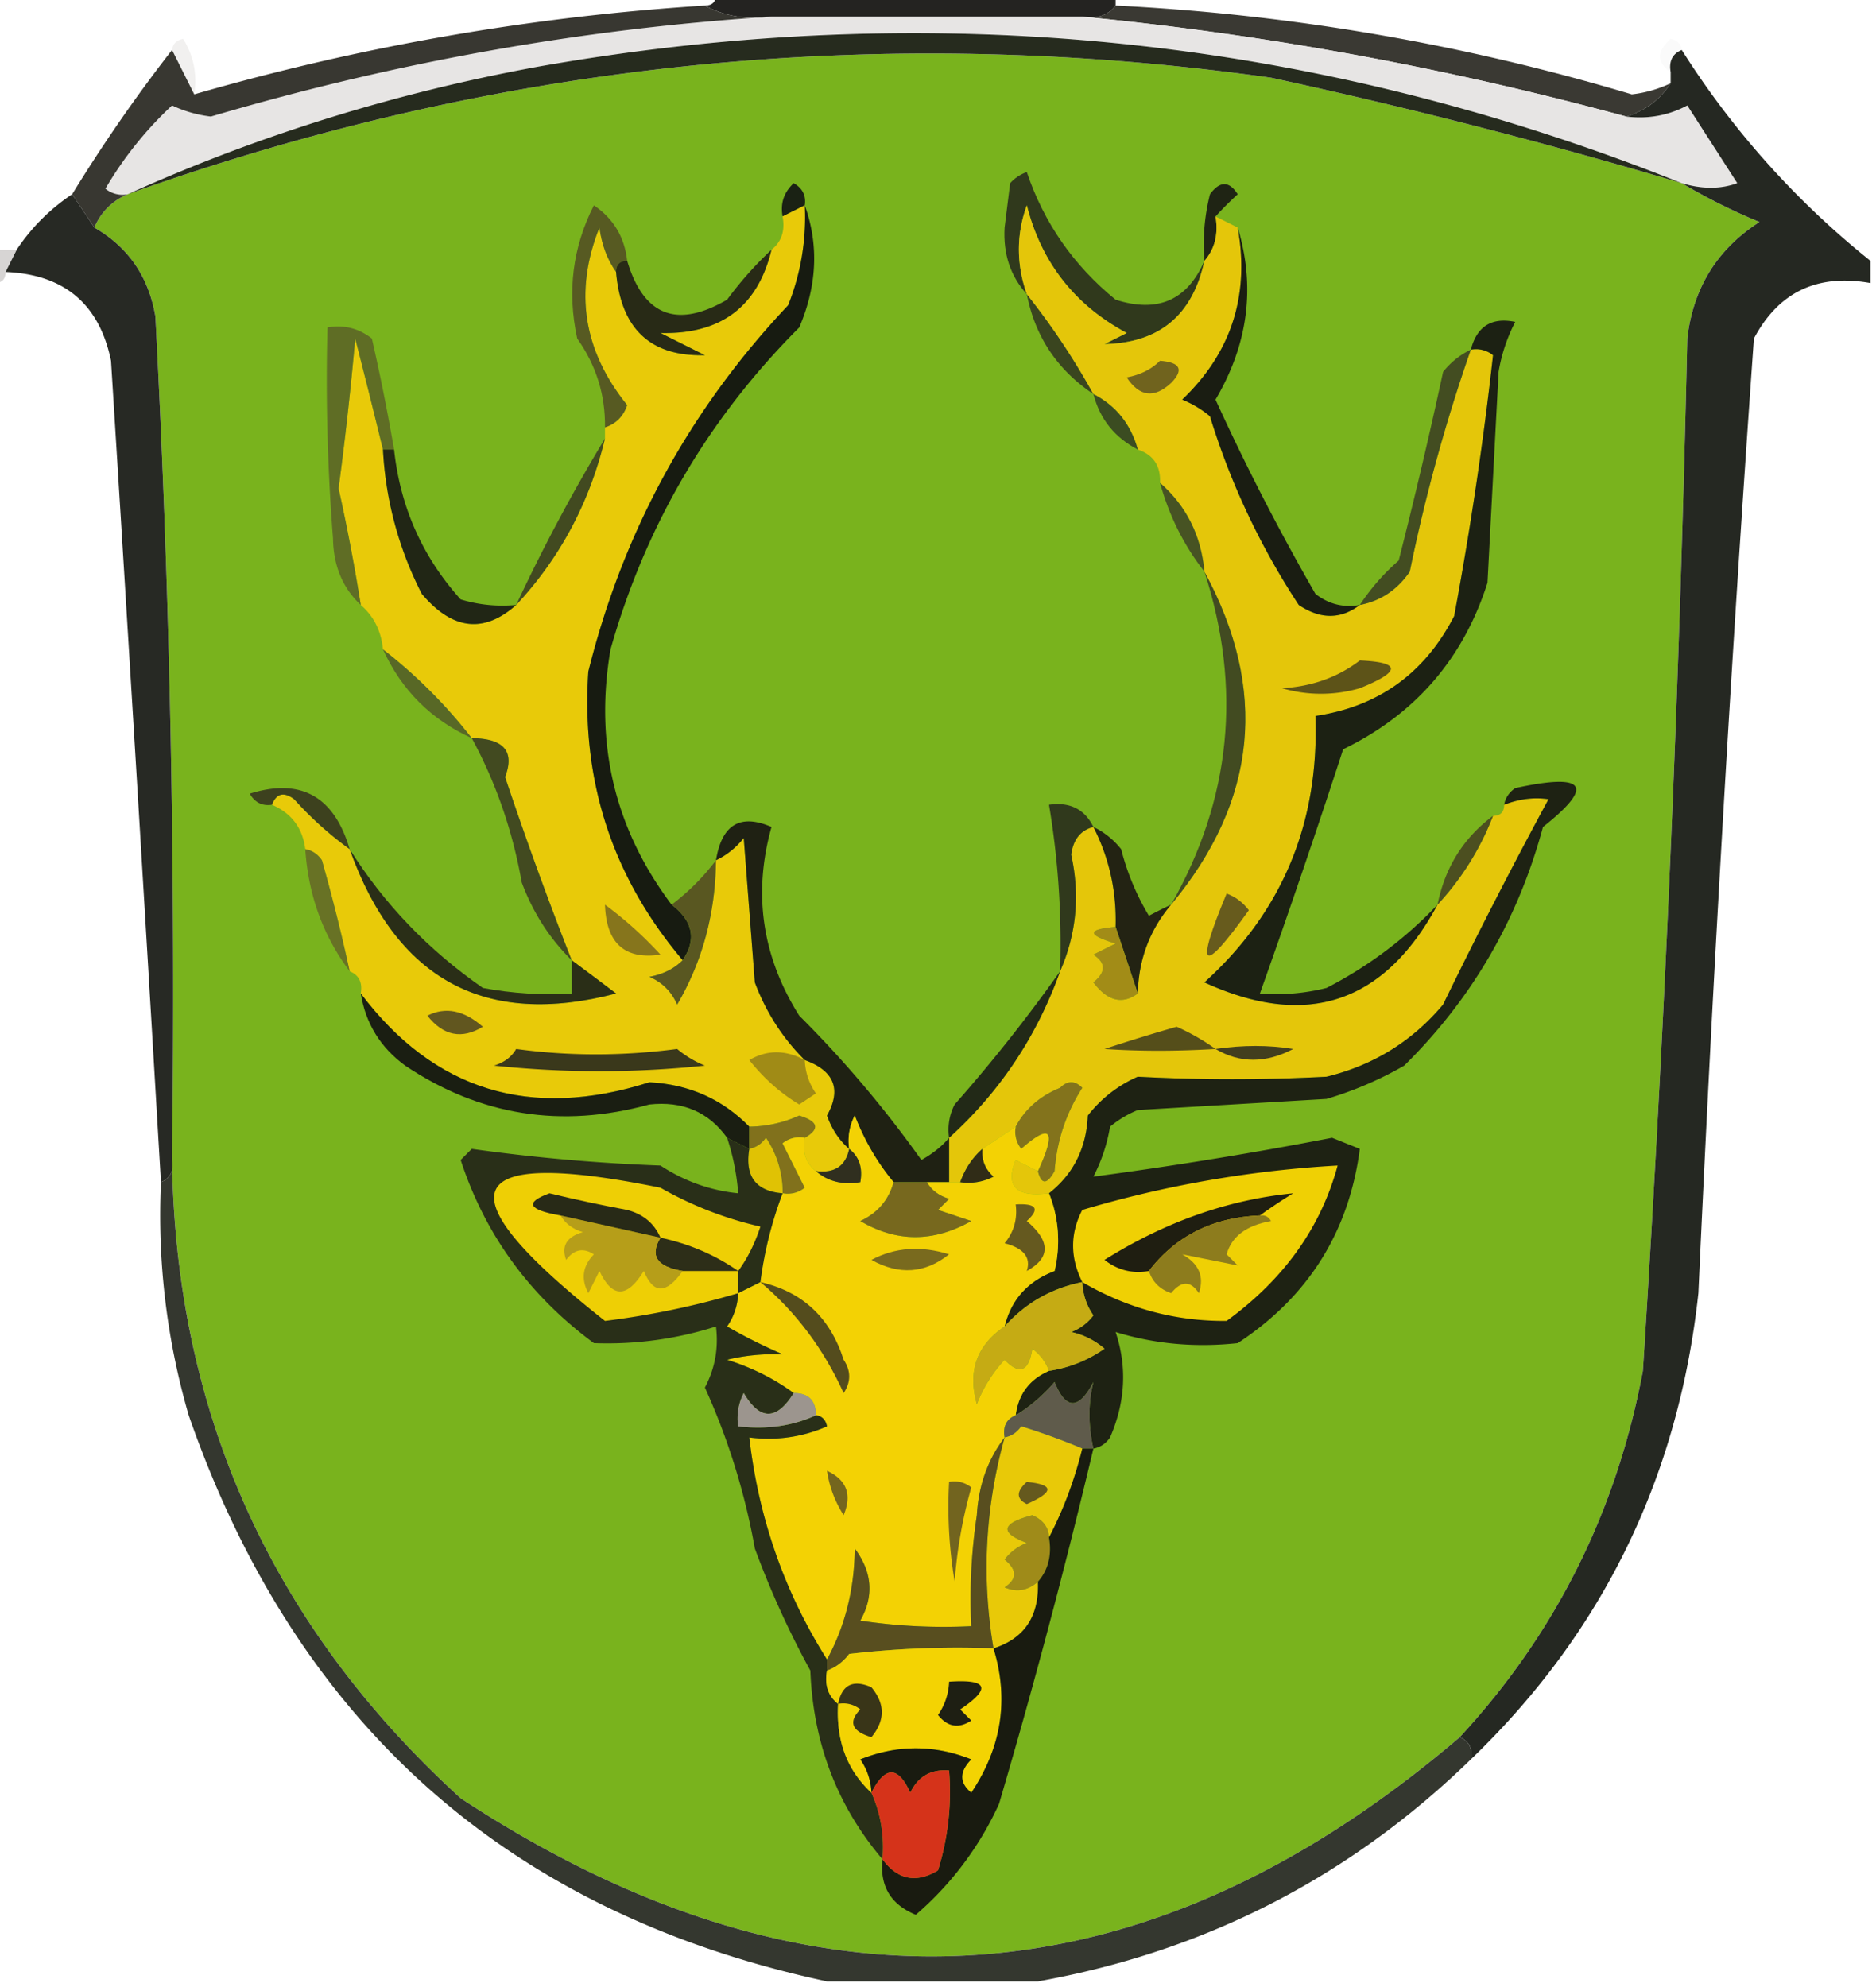 <svg xmlns="http://www.w3.org/2000/svg" width="169" height="179" style="shape-rendering:geometricPrecision;text-rendering:geometricPrecision;image-rendering:optimizeQuality;fill-rule:evenodd;clip-rule:evenodd"><path style="opacity:.997" fill="#242321" d="M64.5-.5h36v1c-.709.904-1.709 1.237-3 1h-28c-2.235.295-4.235-.039-6-1 .667 0 1-.333 1-1z"/><path style="opacity:1" fill="#3a3933" d="M100.5.5a196.306 196.306 0 0 1 46.5 8 10.979 10.979 0 0 0 3.5-1c-.948 1.478-2.281 2.478-4 3-16.202-4.405-32.535-7.405-49-9 1.291.237 2.291-.096 3-1z"/><path style="opacity:.118" fill="#d9d6d5" d="M151.5 4.5c-.838.342-1.172 1.008-1 2-1.276-.886-1.276-1.886 0-3 .607.124.94.457 1 1z"/><path style="opacity:1" fill="#e7e5e4" d="M69.5 1.5h28c16.465 1.595 32.798 4.595 49 9 1.967.24 3.801-.094 5.5-1l4.5 7c-1.503.552-3.169.552-5 0C118.336 3.235 84.003-.265 48.5 6c-12.897 2.357-25.23 6.19-37 11.5a2.428 2.428 0 0 1-2-.5 32.992 32.992 0 0 1 6-7.5c1.107.522 2.274.855 3.5 1 16.639-4.91 33.472-7.91 50.5-9z"/><path style="opacity:.188" fill="#b6b0ae" d="M15.5 4.5c.06-.543.393-.876 1-1 .952 1.545 1.285 3.212 1 5l-2-4z"/><path style="opacity:1" fill="#79b31d" d="M151.5 16.5a53.46 53.46 0 0 0 7 3.5c-3.811 2.45-5.977 5.95-6.5 10.5a2237.678 2237.678 0 0 1-4 93c-2.377 12.677-7.877 23.677-16.5 33-28.541 24.348-58.54 26.181-90 5.5-16.997-15.488-25.664-34.655-26-57.5a1152.37 1152.37 0 0 0-1.5-76c-.611-3.57-2.444-6.237-5.5-8 .6-1.4 1.6-2.4 3-3C44.947 5.543 79.28 2.043 114.5 7a501.361 501.361 0 0 1 37 9.5z"/><path style="opacity:1" fill="#262b1e" d="M151.5 16.5a501.361 501.361 0 0 0-37-9.5c-35.22-4.957-69.553-1.457-103 10.5 11.77-5.31 24.103-9.143 37-11.5 35.503-6.265 69.836-2.765 103 10.5z"/><path style="opacity:.998" fill="#252822" d="M151.5 4.5a77.033 77.033 0 0 0 17 19v2c-4.78-.86-8.28.808-10.5 5a3403.143 3403.143 0 0 0-5 86c-1.802 16.602-8.635 30.602-20.5 42 .172-.992-.162-1.658-1-2 8.623-9.323 14.123-20.323 16.5-33a2237.678 2237.678 0 0 0 4-93c.523-4.55 2.689-8.05 6.5-10.5a53.46 53.46 0 0 1-7-3.5c1.831.552 3.497.552 5 0l-4.5-7c-1.699.906-3.533 1.24-5.5 1 1.719-.522 3.052-1.522 4-3v-1c-.172-.992.162-1.658 1-2z"/><path style="opacity:.98" fill="#34332d" d="M63.5.5c1.765.961 3.765 1.295 6 1-17.028 1.09-33.861 4.09-50.5 9a11.251 11.251 0 0 1-3.5-1 32.992 32.992 0 0 0-6 7.5 2.428 2.428 0 0 0 2 .5c-1.4.6-2.4 1.6-3 3l-2-3a142.032 142.032 0 0 1 9-13l2 4a214.402 214.402 0 0 1 46-8z"/><path style="opacity:.997" fill="#272924" d="m6.5 17.5 2 3c3.056 1.763 4.889 4.43 5.5 8a1152.37 1152.37 0 0 1 1.5 76c.172.992-.162 1.658-1 2a19466.1 19466.1 0 0 0-4.5-74c-1.053-5.117-4.22-7.784-9.5-8l1-2c1.333-2 3-3.667 5-5z"/><path style="opacity:1" fill="#1a2214" d="m72.5 18.5-2 1c-.219-1.175.114-2.175 1-3 .797.457 1.13 1.124 1 2z"/><path style="opacity:1" fill="#1f2414" d="M109.5 19.5c.268 1.599-.066 2.932-1 4a18.452 18.452 0 0 1 .5-6c.893-1.211 1.726-1.211 2.5 0a30.968 30.968 0 0 0-2 2z"/><path style="opacity:1" fill="#e8ca09" d="M72.5 18.5a21.345 21.345 0 0 1-1.5 9c-8.864 9.391-14.864 20.391-18 33-.658 9.86 2.175 18.526 8.5 26-.763.768-1.763 1.268-3 1.5 1.167.5 2 1.333 2.5 2.5 2.286-3.898 3.452-8.232 3.5-13 .958-.453 1.792-1.12 2.5-2l1 13c1.012 2.702 2.512 5.035 4.5 7 2.655.966 3.322 2.633 2 5 .442 1.239 1.11 2.239 2 3-.321 1.548-1.321 2.215-3 2-.904-.709-1.237-1.709-1-3 1.385-.802 1.218-1.469-.5-2-1.44.648-2.94.981-4.5 1-2.423-2.48-5.423-3.814-9-4-10.733 3.416-19.4.75-26-8 .172-.992-.162-1.658-1-2a163.344 163.344 0 0 0-2.5-10c-.383-.556-.883-.89-1.5-1-.238-1.904-1.238-3.238-3-4 .397-1.025 1.063-1.192 2-.5a31.444 31.444 0 0 0 5 4.5c4.203 11.764 12.203 16.097 24 13a493.061 493.061 0 0 0-4-3 341.876 341.876 0 0 1-6-16.5c.89-2.306-.11-3.473-3-3.5-2.333-3-5-5.667-8-8-.16-1.653-.826-2.986-2-4-.558-3.51-1.224-7.01-2-10.5A308.88 308.88 0 0 0 32 30.5a844.288 844.288 0 0 1 2.5 10 32.09 32.09 0 0 0 3.5 13c2.75 3.254 5.584 3.588 8.5 1 3.955-4.24 6.622-9.24 8-15v-1c.978-.311 1.645-.978 2-2-3.964-4.917-4.797-10.25-2.5-16 .21 1.558.71 2.892 1.5 4 .435 5.13 3.102 7.63 8 7.5l-4-2c5.43.134 8.763-2.366 10-7.5.904-.709 1.237-1.709 1-3l2-1z"/><path style="opacity:.471" fill="#aba5a4" d="M-.5 22.5h2l-1 2c0 .667-.333 1-1 1v-3z"/><path style="opacity:1" fill="#30391c" d="M108.5 23.5c-1.063 4.901-4.063 7.401-9 7.5l2-1c-4.692-2.524-7.692-6.357-9-11.5-.95 2.626-.95 5.293 0 8-1.472-1.617-2.139-3.617-2-6l.5-4c.414-.457.914-.79 1.5-1 1.546 4.584 4.213 8.418 8 11.5 3.793 1.22 6.46.053 8-3.5z"/><path style="opacity:1" fill="#575a22" d="M56.5 23.5c-.667 0-1 .333-1 1-.79-1.108-1.29-2.442-1.5-4-2.297 5.75-1.464 11.083 2.5 16-.355 1.022-1.022 1.689-2 2 .04-2.925-.793-5.591-2.5-8-.921-4.211-.421-8.211 1.5-12 1.762 1.189 2.762 2.855 3 5z"/><path style="opacity:1" fill="#282a16" d="M69.5 22.5c-1.237 5.134-4.57 7.634-10 7.5l4 2c-4.898.13-7.565-2.37-8-7.5 0-.667.333-1 1-1 1.48 4.956 4.48 6.123 9 3.5a32.614 32.614 0 0 1 4-4.5z"/><path style="opacity:1" fill="#3a451f" d="M92.5 26.5a64.27 64.27 0 0 1 6 9c-3.254-2.177-5.254-5.177-6-9z"/><path style="opacity:1" fill="#e4c60a" d="M108.5 23.5c.934-1.068 1.268-2.401 1-4l2 1c1.09 6.113-.577 11.28-5 15.5.916.374 1.75.874 2.5 1.5a66.148 66.148 0 0 0 8 17c1.943 1.307 3.777 1.307 5.5 0 1.871-.359 3.371-1.359 4.5-3a155.08 155.08 0 0 1 5.5-20 2.427 2.427 0 0 1 2 .5 322.189 322.189 0 0 1-3.5 23.5c-2.651 5.157-6.818 8.157-12.5 9 .347 9.647-2.986 17.647-10 24 9.208 4.227 16.208 1.894 21-7a24.763 24.763 0 0 0 5-8c.667 0 1-.333 1-1 1.347-.528 2.681-.695 4-.5a480.225 480.225 0 0 0-9.5 18.5c-2.778 3.307-6.278 5.474-10.5 6.5-5.686.3-11.353.3-17 0a11.529 11.529 0 0 0-4.5 3.5c-.139 2.945-1.306 5.279-3.5 7-2.962.383-3.962-.617-3-3 .683.363 1.35.696 2 1 .31 1.238.81 1.238 1.5 0 .21-2.734 1.044-5.234 2.5-7.5-.667-.667-1.333-.667-2 0-1.819.74-3.152 1.907-4 3.5l-3 2c-.901.79-1.568 1.79-2 3h-1v-4c4.574-4.14 7.907-9.14 10-15 1.473-3.354 1.806-6.854 1-10.5.184-1.376.85-2.209 2-2.5 1.429 2.808 2.095 5.808 2 9-2.597.22-2.597.72 0 1.5l-2 1c1.14.741 1.14 1.575 0 2.5 1.275 1.689 2.608 2.022 4 1 .072-3.052 1.072-5.72 3-8 7.766-9.355 8.766-19.355 3-30-.294-3.254-1.627-5.92-4-8 .073-1.527-.594-2.527-2-3-.636-2.295-1.969-3.961-4-5a64.27 64.27 0 0 0-6-9c-.95-2.707-.95-5.374 0-8 1.308 5.143 4.308 8.976 9 11.5l-2 1c4.937-.099 7.937-2.599 9-7.5z"/><path style="opacity:1" fill="#5f6d25" d="M35.5 40.5h-1a844.288 844.288 0 0 0-2.5-10A308.88 308.88 0 0 1 30.5 44c.776 3.49 1.442 6.99 2 10.5-1.63-1.526-2.463-3.526-2.5-6a180.95 180.95 0 0 1-.5-19c1.478-.262 2.811.071 4 1 .76 3.32 1.426 6.654 2 10z"/><path style="opacity:1" fill="#70631e" d="M104.5 32.5c1.837.14 2.17.806 1 2-1.517 1.41-2.851 1.244-4-.5 1.237-.232 2.237-.732 3-1.5z"/><path style="opacity:1" fill="#1a1d12" d="M111.5 20.5c1.614 5.333.947 10.5-2 15.5a207.94 207.94 0 0 0 9 17.5c1.189.929 2.522 1.262 4 1-1.723 1.307-3.557 1.307-5.5 0a66.148 66.148 0 0 1-8-17 9.465 9.465 0 0 0-2.5-1.5c4.423-4.22 6.09-9.387 5-15.5z"/><path style="opacity:1" fill="#3b4c21" d="M98.5 35.5c2.031 1.039 3.364 2.705 4 5-2.087-1.085-3.42-2.751-4-5z"/><path style="opacity:1" fill="#424a20" d="M54.5 39.5c-1.378 5.76-4.045 10.76-8 15a160.785 160.785 0 0 1 8-15z"/><path style="opacity:1" fill="#475323" d="M104.5 43.5c2.373 2.08 3.706 4.746 4 8-1.841-2.349-3.174-5.015-4-8z"/><path style="opacity:1" fill="#212615" d="M34.5 40.5h1c.556 5.175 2.556 9.675 6 13.5 1.634.493 3.3.66 5 .5-2.916 2.588-5.75 2.254-8.5-1a32.09 32.09 0 0 1-3.5-13z"/><path style="opacity:1" fill="#434d21" d="M132.5 31.5a155.08 155.08 0 0 0-5.5 20c-1.129 1.641-2.629 2.641-4.5 3a19.565 19.565 0 0 1 3.5-4 463.07 463.07 0 0 0 4-17c.708-.88 1.542-1.547 2.5-2z"/><path style="opacity:1" fill="#1c2113" d="M129.5 81.5c-4.792 8.894-11.792 11.227-21 7 7.014-6.353 10.347-14.353 10-24 5.682-.843 9.849-3.843 12.5-9a322.189 322.189 0 0 0 3.5-23.5 2.427 2.427 0 0 0-2-.5c.552-2.109 1.886-2.942 4-2.5a15.252 15.252 0 0 0-1.5 4.5l-1 19c-2.182 6.85-6.516 11.85-13 15a851.092 851.092 0 0 1-7.5 22 18.437 18.437 0 0 0 6-.5 37.053 37.053 0 0 0 10-7.5z"/><path style="opacity:1" fill="#586826" d="M34.5 58.5c3 2.333 5.667 5 8 8-3.667-1.667-6.333-4.333-8-8z"/><path style="opacity:1" fill="#5d5318" d="M122.5 59.5c3.736.16 3.736.993 0 2.5a12.5 12.5 0 0 1-7 0c2.691-.156 5.024-.99 7-2.5z"/><path style="opacity:1" fill="#424b21" d="M108.5 51.5c5.766 10.645 4.766 20.645-3 30 5.403-9.486 6.403-19.486 3-30z"/><path style="opacity:1" fill="#171b11" d="M72.5 18.5c1.274 3.574 1.107 7.24-.5 11-8.182 8.184-13.849 17.85-17 29-1.456 8.509.378 16.175 5.5 23 1.932 1.476 2.265 3.143 1 5-6.325-7.474-9.158-16.14-8.5-26 3.136-12.609 9.136-23.609 18-33a21.345 21.345 0 0 0 1.5-9z"/><path style="opacity:1" fill="#3d411e" d="M31.5 76.5a31.444 31.444 0 0 1-5-4.5c-.937-.692-1.603-.525-2 .5-.876.13-1.543-.203-2-1 4.593-1.436 7.593.23 9 5z"/><path style="opacity:1" fill="#4c4f20" d="M134.5 73.5a24.763 24.763 0 0 1-5 8c.669-3.349 2.336-6.016 5-8z"/><path style="opacity:1" fill="#687225" d="M27.5 76.5c.617.11 1.117.444 1.5 1a163.344 163.344 0 0 1 2.5 10c-2.39-3.19-3.723-6.856-4-11z"/><path style="opacity:1" fill="#424a20" d="M42.5 66.5c2.89.027 3.89 1.194 3 3.5a341.876 341.876 0 0 0 6 16.5c-1.974-1.928-3.474-4.261-4.5-7-.82-4.646-2.32-8.98-4.5-13z"/><path style="opacity:1" fill="#232313" d="M98.5 74.5c.958.453 1.792 1.12 2.5 2a22.215 22.215 0 0 0 2.5 6c.683-.363 1.35-.696 2-1-1.928 2.28-2.928 4.948-3 8l-2-6c.095-3.192-.571-6.192-2-9z"/><path style="opacity:1" fill="#86751c" d="M54.5 81.5a34.505 34.505 0 0 1 5 4.5c-3.221.477-4.888-1.023-5-4.5z"/><path style="opacity:1" fill="#675b1d" d="M110.5 80.5c.789.283 1.456.783 2 1.5-4.214 5.907-4.881 5.407-2-1.5z"/><path style="opacity:1" fill="#30391c" d="M98.5 74.5c-1.15.291-1.816 1.124-2 2.5.806 3.646.473 7.146-1 10.5a75.84 75.84 0 0 0-1-15c1.88-.27 3.213.396 4 2z"/><path style="opacity:1" fill="#a28c17" d="m100.5 83.5 2 6c-1.392 1.022-2.725.689-4-1 1.14-.925 1.14-1.759 0-2.5l2-1c-2.597-.78-2.597-1.28 0-1.5z"/><path style="opacity:1" fill="#1f2113" d="M85.5 102.5v4h-5c-1.457-1.742-2.624-3.742-3.5-6a4.932 4.932 0 0 0-.5 3c-.89-.761-1.558-1.761-2-3 1.322-2.367.655-4.034-2-5-1.988-1.965-3.488-4.298-4.5-7l-1-13c-.708.88-1.542 1.547-2.5 2 .521-3.22 2.188-4.22 5-3-1.683 6.009-.85 11.676 2.5 17a100.61 100.61 0 0 1 11 13c1.011-.556 1.844-1.222 2.5-2z"/><path style="opacity:1" fill="#2a2e17" d="M31.5 76.5c3.095 4.93 7.095 9.097 12 12.5 2.646.497 5.313.664 8 .5v-3c1.315.976 2.648 1.976 4 3-11.797 3.097-19.797-1.236-24-13z"/><path style="opacity:1" fill="#595721" d="M64.5 77.5c-.048 4.768-1.214 9.102-3.5 13-.5-1.167-1.333-2-2.5-2.5 1.237-.232 2.237-.732 3-1.5 1.265-1.857.932-3.524-1-5a20.23 20.23 0 0 0 4-4z"/><path style="opacity:1" fill="#61561f" d="M38.5 91.5c1.625-.825 3.292-.492 5 1-1.897 1.152-3.564.819-5-1z"/><path style="opacity:1" fill="#222917" d="M95.5 87.5c-2.093 5.86-5.426 10.86-10 15a4.932 4.932 0 0 1 .5-3 142.606 142.606 0 0 0 9.5-12z"/><path style="opacity:1" fill="#554e1a" d="M109.5 94.5c-3.515.212-6.848.212-10 0 2.186-.72 4.353-1.388 6.5-2a19.62 19.62 0 0 1 3.5 2z"/><path style="opacity:1" fill="#423e1e" d="M109.5 94.5c2.461-.36 4.794-.36 7 0-2.473 1.297-4.807 1.297-7 0z"/><path style="opacity:1" fill="#3a381b" d="M46.5 94.5c4.732.645 9.565.645 14.5 0a9.468 9.468 0 0 0 2.5 1.5 90.496 90.496 0 0 1-19 0c.916-.278 1.583-.778 2-1.5z"/><path style="opacity:1" fill="#a08b16" d="M72.5 95.5a5.576 5.576 0 0 0 1 3l-1.5 1c-1.701-1.025-3.201-2.358-4.5-4 1.595-.934 3.261-.934 5 0z"/><path style="opacity:1" fill="#1e2213" d="M98.5 130.5c-.472-2.099-.472-4.099 0-6-1.316 2.528-2.483 2.528-3.5 0a14.696 14.696 0 0 1-3.5 3c.238-1.904 1.238-3.238 3-4a11.637 11.637 0 0 0 5-2 6.802 6.802 0 0 0-3-1.5 4.458 4.458 0 0 0 2-1.5 5.577 5.577 0 0 1-1-3c-2.795.563-5.128 1.896-7 4 .585-2.422 2.085-4.089 4.5-5 .556-2.385.39-4.718-.5-7 2.194-1.721 3.361-4.055 3.5-7a11.529 11.529 0 0 1 4.5-3.5c5.647.3 11.314.3 17 0 4.222-1.026 7.722-3.193 10.5-6.5a480.225 480.225 0 0 1 9.5-18.5c-1.319-.195-2.653-.028-4 .5.111-.617.444-1.117 1-1.5 6.364-1.387 7.198-.22 2.5 3.5-2.246 8.332-6.413 15.498-12.5 21.5a32.46 32.46 0 0 1-7 3l-17 1a9.454 9.454 0 0 0-2.5 1.5 15.28 15.28 0 0 1-1.5 4.5 368.157 368.157 0 0 0 21.5-3.5l2.5 1c-.98 7.488-4.647 13.321-11 17.5-3.81.415-7.477.082-11-1 1.049 3.146.883 6.312-.5 9.5-.383.556-.883.889-1.5 1z"/><path style="opacity:1" fill="#1a1e12" d="M32.5 89.5c6.6 8.75 15.267 11.416 26 8 3.577.186 6.577 1.52 9 4v2l-2-1c-1.666-2.328-4-3.328-7-3-7.934 2.177-15.267 1.01-22-3.5-2.234-1.638-3.567-3.805-4-6.5z"/><path style="opacity:1" fill="#83731c" d="M93.5 105.5c1.69-3.687 1.19-4.354-1.5-2a2.427 2.427 0 0 1-.5-2c.848-1.593 2.181-2.76 4-3.5.667-.667 1.333-.667 2 0-1.456 2.266-2.29 4.766-2.5 7.5-.69 1.238-1.19 1.238-1.5 0z"/><path style="opacity:1" fill="#81711c" d="M72.5 102.5a2.429 2.429 0 0 0-2 .5l2 4a2.429 2.429 0 0 1-2 .5c.009-1.808-.491-3.475-1.5-5-.383.556-.883.889-1.5 1v-2c1.56-.019 3.06-.352 4.5-1 1.718.531 1.885 1.198.5 2z"/><path style="opacity:1" fill="#f3d204" d="M80.5 106.5c-.444 1.613-1.444 2.78-3 3.5 3.266 1.923 6.6 1.923 10 0l-3-1 1-1c-.916-.278-1.582-.778-2-1.5h3a4.934 4.934 0 0 0 3-.5c-.752-.671-1.086-1.504-1-2.5l3-2a2.427 2.427 0 0 0 .5 2c2.69-2.354 3.19-1.687 1.5 2a44.147 44.147 0 0 1-2-1c-.962 2.383.038 3.383 3 3a11.596 11.596 0 0 1 .5 7c-2.415.911-3.915 2.578-4.5 5-2.505 1.686-3.338 4.019-2.5 7a12.412 12.412 0 0 1 2.5-4c1.343 1.402 2.176 1.069 2.5-1 .717.544 1.217 1.211 1.5 2-1.762.762-2.762 2.096-3 4-.838.342-1.172 1.008-1 2-1.51 1.976-2.344 4.309-2.5 7a50.442 50.442 0 0 0-.5 10 50.464 50.464 0 0 1-10-.5c1.249-2.21 1.082-4.376-.5-6.5-.026 3.639-.86 6.972-2.5 10-3.823-6.051-6.156-12.718-7-20a13.115 13.115 0 0 0 7-1c-.124-.607-.457-.94-1-1 0-1.333-.667-2-2-2-1.755-1.292-3.755-2.292-6-3 1.52-.38 3.187-.546 5-.5a48.195 48.195 0 0 1-5-2.5 5.577 5.577 0 0 0 1-3l2-1a35.165 35.165 0 0 1 2-8 2.429 2.429 0 0 0 2-.5l-2-4a2.429 2.429 0 0 1 2-.5c-.237 1.291.096 2.291 1 3 1.068.934 2.401 1.268 4 1 .237-1.291-.096-2.291-1-3a4.932 4.932 0 0 1 .5-3c.876 2.258 2.043 4.258 3.5 6z"/><path style="opacity:1" fill="#302f1f" d="M76.5 103.5c.904.709 1.237 1.709 1 3-1.599.268-2.932-.066-4-1 1.679.215 2.679-.452 3-2z"/><path style="opacity:1" fill="#302c17" d="M88.5 103.5c-.086.996.248 1.829 1 2.5a4.934 4.934 0 0 1-3 .5c.432-1.21 1.099-2.21 2-3z"/><path style="opacity:1" fill="#e0c204" d="M70.5 107.5c-2.412-.194-3.412-1.527-3-4 .617-.111 1.117-.444 1.5-1 1.009 1.525 1.509 3.192 1.5 5z"/><path style="opacity:1" fill="#77681e" d="M80.5 106.5h3c.418.722 1.084 1.222 2 1.5l-1 1 3 1c-3.4 1.923-6.734 1.923-10 0 1.556-.72 2.556-1.887 3-3.5z"/><path style="opacity:1" fill="#65591f" d="M91.5 108.5c1.879-.107 2.212.393 1 1.5 2.145 1.818 2.145 3.318 0 4.5.391-1.218-.276-2.052-2-2.5.837-1.011 1.17-2.178 1-3.5z"/><path style="opacity:1" fill="#796a1e" d="M78.5 113.5c2.128-1.129 4.462-1.296 7-.5-2.167 1.723-4.5 1.89-7 .5z"/><path style="opacity:1" fill="#efd004" d="M97.5 115.5c-1.105-2.213-1.105-4.38 0-6.5a100.37 100.37 0 0 1 23-4c-1.507 5.579-4.84 10.245-10 14-4.609.039-8.942-1.128-13-3.5z"/><path style="opacity:1" fill="#1f1e11" d="M113.5 109.5c-4.247.173-7.58 1.839-10 5-1.478.262-2.811-.071-4-1 5.463-3.423 11.13-5.423 17-6a44.093 44.093 0 0 0-3 2z"/><path style="opacity:1" fill="#8d7c1d" d="M113.5 109.5c.438-.065.772.101 1 .5-2.215.388-3.548 1.388-4 3l1 1-5-1c1.507.837 2.007 2.004 1.5 3.5-.741-1.141-1.575-1.141-2.5 0-1.022-.355-1.689-1.022-2-2 2.42-3.161 5.753-4.827 10-5z"/><path style="opacity:1" fill="#544c1d" d="M68.5 115.5c3.786.862 6.286 3.196 7.5 7 .667 1 .667 2 0 3-1.803-3.977-4.303-7.311-7.5-10z"/><path style="opacity:1" fill="#292f18" d="m65.5 102.5 2 1c-.412 2.473.588 3.806 3 4a35.165 35.165 0 0 0-2 8l-2 1a5.577 5.577 0 0 1-1 3 48.195 48.195 0 0 0 5 2.5c-1.813-.046-3.48.12-5 .5 2.245.708 4.245 1.708 6 3-1.54 2.482-3.04 2.482-4.5 0a4.932 4.932 0 0 0-.5 3c2.56.302 4.893-.032 7-1 .543.06.876.393 1 1a13.115 13.115 0 0 1-7 1c.844 7.282 3.177 13.949 7 20v1c-.237 1.291.096 2.291 1 3-.193 3.311.807 5.978 3 8 .841 1.879 1.175 3.879 1 6-4.08-4.804-6.247-10.471-6.5-17a81.568 81.568 0 0 1-5-11 61.092 61.092 0 0 0-4.5-14.5c.906-1.699 1.24-3.533 1-5.5a32.176 32.176 0 0 1-11 1.5c-5.81-4.291-9.81-9.791-12-16.5l1-1a166.115 166.115 0 0 0 17 1.5c2.15 1.411 4.484 2.245 7 2.5a20.676 20.676 0 0 0-1-5z"/><path style="opacity:1" fill="#eecf05" d="M66.5 114.5v2a74.522 74.522 0 0 1-12 2.5c-14.817-11.691-13.15-15.691 5-12a32.869 32.869 0 0 0 9 3.5c-.494 1.526-1.161 2.859-2 4z"/><path style="opacity:1" fill="#2d2e18" d="M59.5 111.5c2.596.555 4.93 1.555 7 3h-5c-2.324-.377-2.99-1.377-2-3z"/><path style="opacity:1" fill="#b69e19" d="m50.5 109.5 9 2c-.99 1.623-.324 2.623 2 3-1.48 2.103-2.647 2.103-3.5 0-1.512 2.457-2.846 2.457-4 0l-1 2c-.684-1.284-.517-2.451.5-3.5-.95-.617-1.782-.451-2.5.5-.456-1.244.044-2.077 1.5-2.5-.916-.278-1.583-.778-2-1.5z"/><path style="opacity:1" fill="#282a17" d="m59.5 111.5-9-2c-2.933-.507-3.266-1.174-1-2 2.32.564 4.653 1.064 7 1.5 1.442.377 2.442 1.21 3 2.5z"/><path style="opacity:1" fill="#c5ab14" d="M97.5 115.5a5.577 5.577 0 0 0 1 3 4.458 4.458 0 0 1-2 1.5 6.802 6.802 0 0 1 3 1.5 11.637 11.637 0 0 1-5 2c-.283-.789-.783-1.456-1.5-2-.324 2.069-1.157 2.402-2.5 1a12.412 12.412 0 0 0-2.5 4c-.838-2.981-.005-5.314 2.5-7 1.872-2.104 4.205-3.437 7-4z"/><path style="opacity:1" fill="#5f5b4b" d="M98.5 130.5h-1a61.172 61.172 0 0 0-5.5-2c-.383.556-.883.889-1.5 1-.172-.992.162-1.658 1-2 1.294-.79 2.46-1.79 3.5-3 1.017 2.528 2.184 2.528 3.5 0-.472 1.901-.472 3.901 0 6z"/><path style="opacity:1" fill="#9c958e" d="M71.5 125.5c1.333 0 2 .667 2 2-2.107.968-4.44 1.302-7 1a4.932 4.932 0 0 1 .5-3c1.46 2.482 2.96 2.482 4.5 0z"/><path style="opacity:1" fill="#e8c908" d="M97.5 130.5c-.705 2.854-1.705 5.521-3 8-.035-.904-.535-1.57-1.5-2-2.8.737-2.966 1.57-.5 2.5a4.458 4.458 0 0 0-2 1.5c1.14.925 1.14 1.759 0 2.5 1.077.47 2.077.303 3-.5.125 3.108-1.208 5.108-4 6-1.082-6.367-.749-12.701 1-19 .617-.111 1.117-.444 1.5-1a61.172 61.172 0 0 1 5.5 2z"/><path style="opacity:1" fill="#65591e" d="M92.5 133.5c2.475.247 2.475.913 0 2-.963-.47-.963-1.137 0-2z"/><path style="opacity:1" fill="#74661e" d="M74.5 132.5c1.773.814 2.273 2.148 1.5 4a10.122 10.122 0 0 1-1.5-4z"/><path style="opacity:1" fill="#72641f" d="M85.5 133.5a2.429 2.429 0 0 1 2 .5 42.332 42.332 0 0 0-1.5 8.5 40.939 40.939 0 0 1-.5-9z"/><path style="opacity:1" fill="#9f8b19" d="M94.5 138.5c.268 1.599-.066 2.932-1 4-.923.803-1.923.97-3 .5 1.14-.741 1.14-1.575 0-2.5a4.458 4.458 0 0 1 2-1.5c-2.466-.93-2.3-1.763.5-2.5.965.43 1.465 1.096 1.5 2z"/><path style="opacity:1" fill="#584e1f" d="M90.5 129.5c-1.749 6.299-2.082 12.633-1 19a84.9 84.9 0 0 0-13 .5c-.544.717-1.21 1.217-2 1.5v-1c1.64-3.028 2.474-6.361 2.5-10 1.582 2.124 1.749 4.29.5 6.5 3.317.498 6.65.665 10 .5-.165-3.35.002-6.683.5-10 .156-2.691.99-5.024 2.5-7z"/><path style="opacity:1" fill="#f3d303" d="M89.5 148.5c1.406 4.573.739 8.906-2 13-1.09-.891-1.09-1.891 0-3-3.333-1.333-6.667-1.333-10 0 .627.917.96 1.917 1 3-2.193-2.022-3.193-4.689-3-8-.904-.709-1.237-1.709-1-3 .79-.283 1.456-.783 2-1.5a84.9 84.9 0 0 1 13-.5z"/><path style="opacity:1" fill="#393518" d="M75.5 153.5c.343-1.725 1.343-2.225 3-1.5 1.247 1.494 1.247 2.994 0 4.5-1.77-.535-2.104-1.369-1-2.5a2.429 2.429 0 0 0-2-.5z"/><path style="opacity:1" fill="#1e1f13" d="M85.5 151.5c3.499-.241 3.832.592 1 2.5l1 1c-1.135.749-2.135.583-3-.5a5.577 5.577 0 0 0 1-3z"/><path style="opacity:1" fill="#191b10" d="M97.5 130.5h1a618.138 618.138 0 0 1-8.5 32 29.048 29.048 0 0 1-7.5 10c-2.256-.921-3.256-2.588-3-5 1.366 1.851 3.033 2.184 5 1a23.842 23.842 0 0 0 1-9c-1.624-.14-2.79.527-3.5 2-1.092-2.431-2.26-2.431-3.5 0a5.577 5.577 0 0 0-1-3c3.333-1.333 6.667-1.333 10 0-1.09 1.109-1.09 2.109 0 3 2.739-4.094 3.406-8.427 2-13 2.792-.892 4.125-2.892 4-6 .934-1.068 1.268-2.401 1-4 1.295-2.479 2.295-5.146 3-8z"/><path style="opacity:.989" fill="#33362e" d="M15.5 104.5c.336 22.845 9.003 42.012 26 57.5 31.46 20.681 61.459 18.848 90-5.5.838.342 1.172 1.008 1 2-10.956 10.645-23.956 17.312-39 20h-19c-28.647-6.139-47.814-23.139-57.5-51a64.504 64.504 0 0 1-2.5-21c.838-.342 1.172-1.008 1-2z"/><path style="opacity:1" fill="#d5331a" d="M79.5 167.5c.175-2.121-.159-4.121-1-6 1.24-2.431 2.408-2.431 3.5 0 .71-1.473 1.876-2.14 3.5-2a23.842 23.842 0 0 1-1 9c-1.967 1.184-3.634.851-5-1z"/></svg>